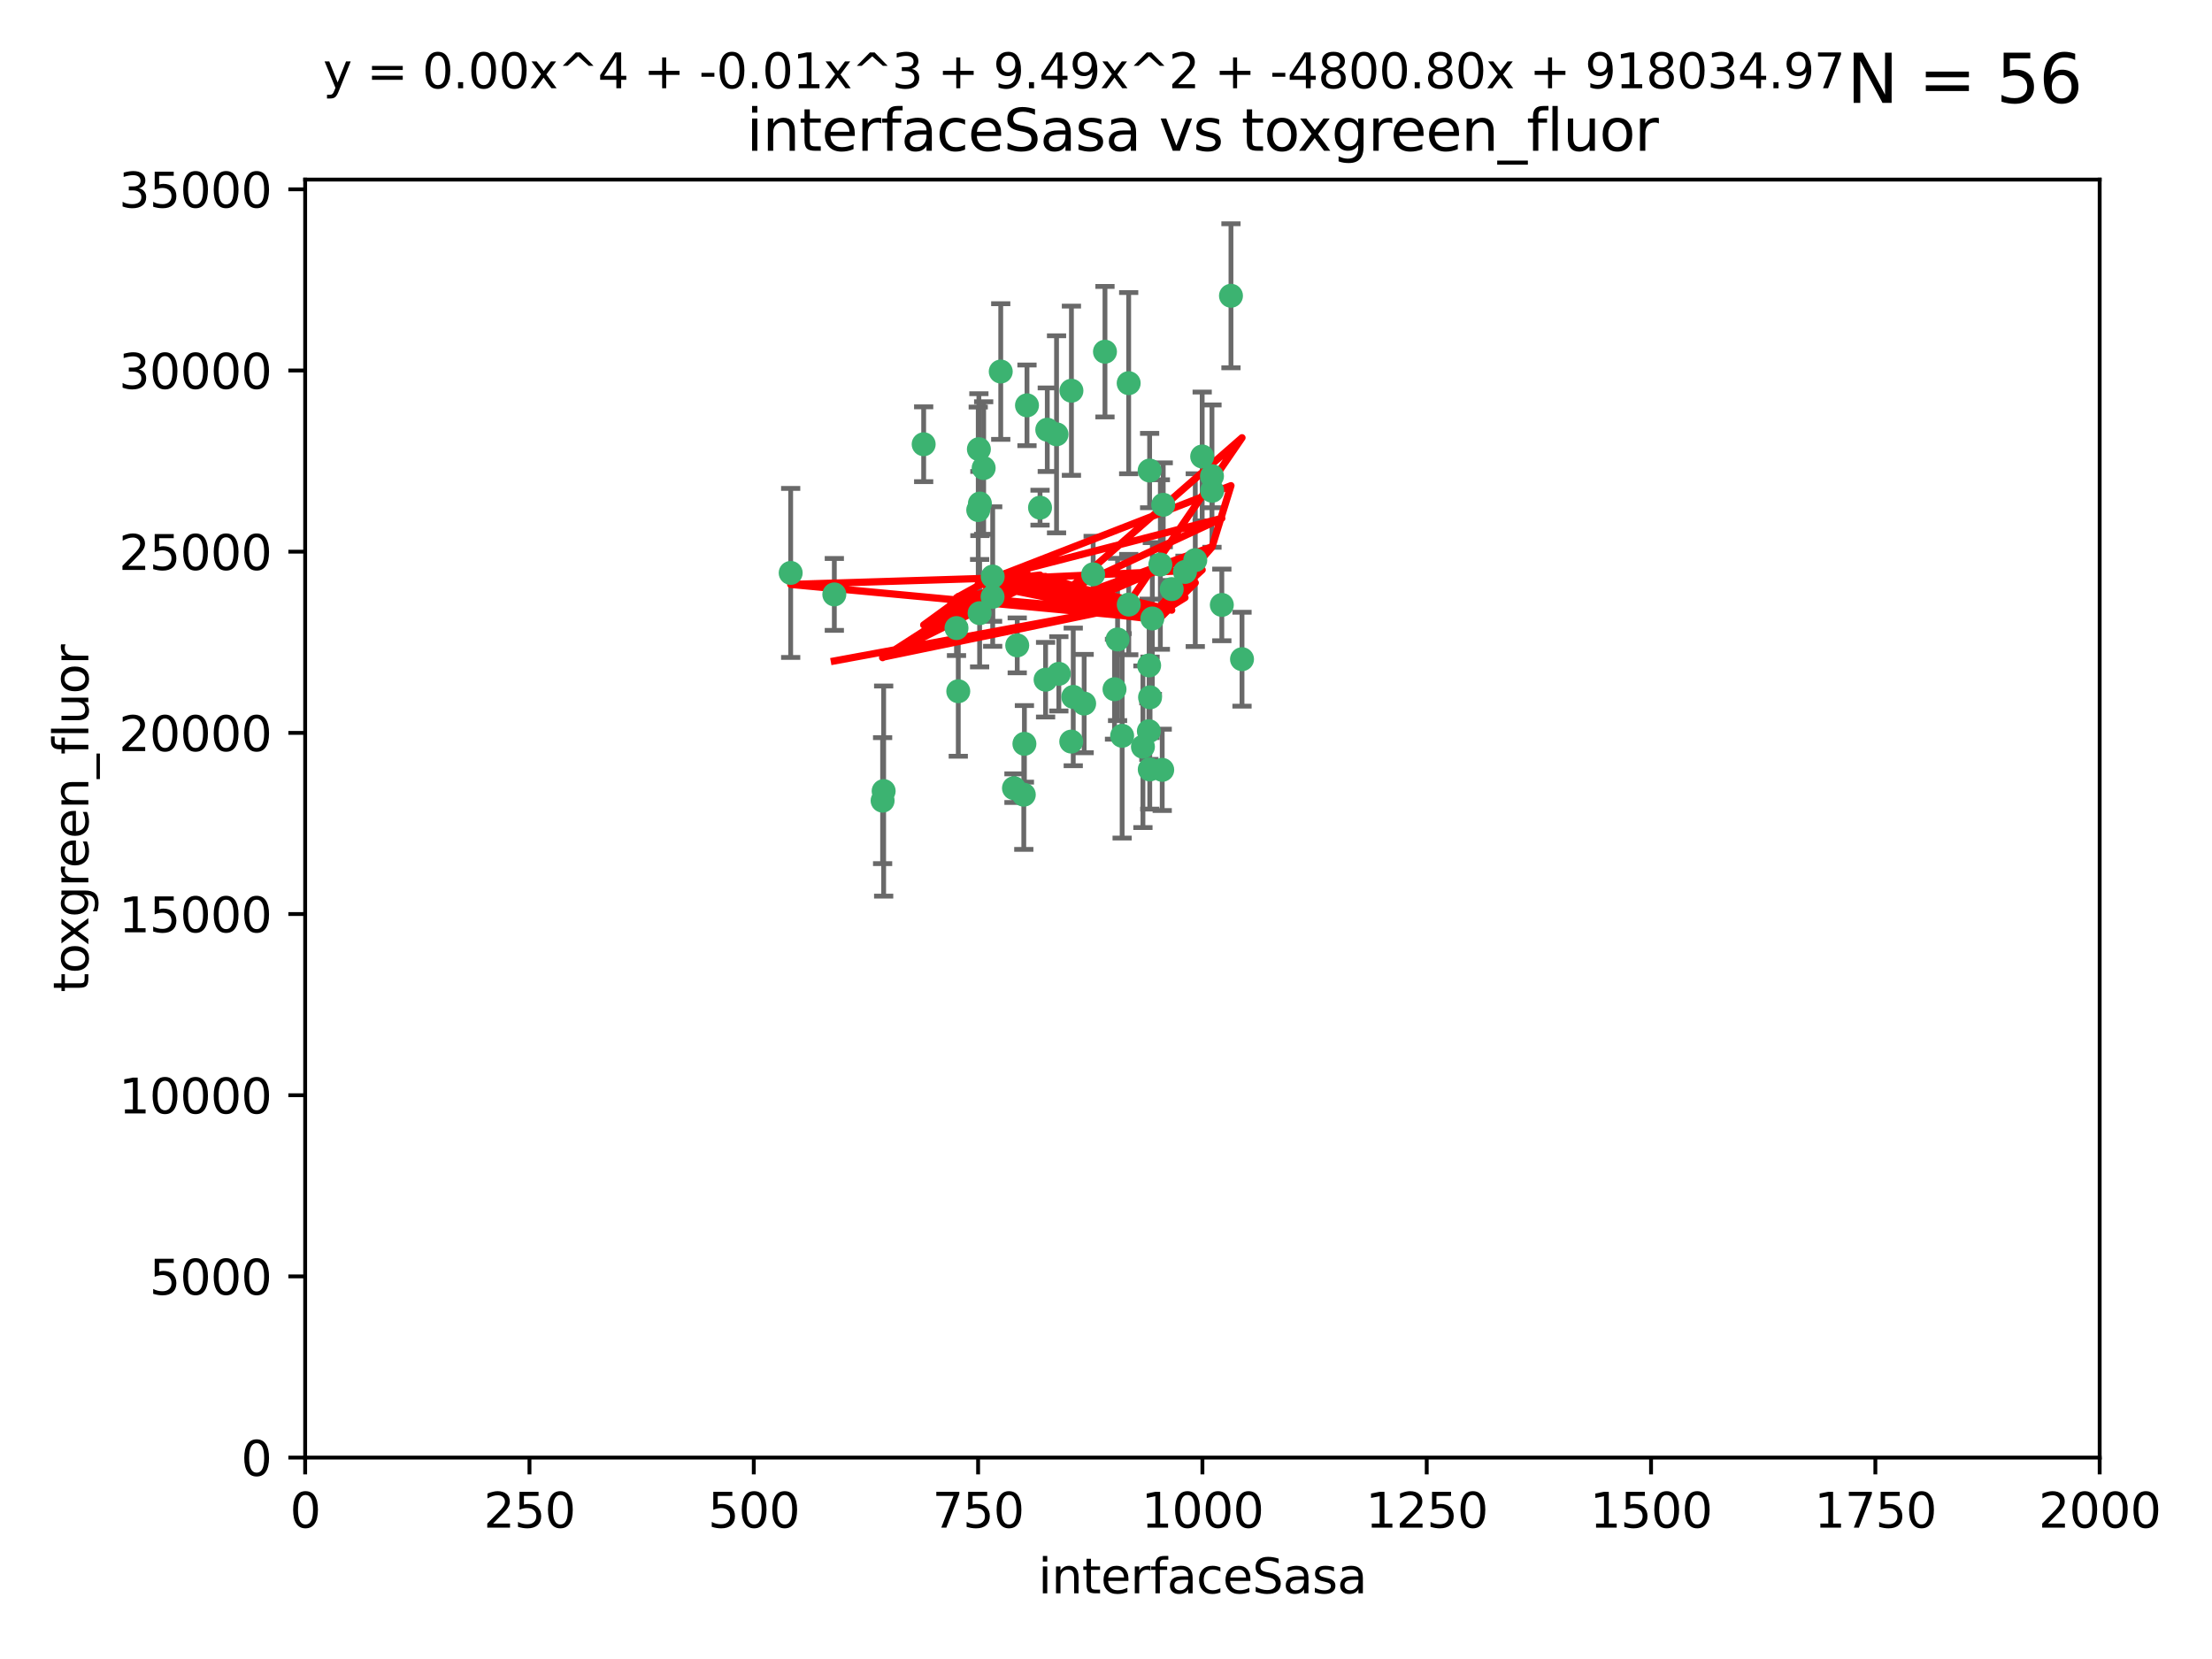 <?xml version="1.0" encoding="utf-8" standalone="no"?>
<!DOCTYPE svg PUBLIC "-//W3C//DTD SVG 1.1//EN"
  "http://www.w3.org/Graphics/SVG/1.1/DTD/svg11.dtd">
<svg xmlns:xlink="http://www.w3.org/1999/xlink" width="460.8pt" height="345.6pt" viewBox="0 0 460.8 345.6" xmlns="http://www.w3.org/2000/svg" version="1.1">
 <defs>
  <style type="text/css">*{stroke-linejoin: round; stroke-linecap: butt}</style>
 </defs>
 <g id="figure_1">
  <g id="patch_1">
   <path d="M 0 345.6 
L 460.8 345.6 
L 460.8 0 
L 0 0 
z
" style="fill: #ffffff"/>
  </g>
  <g id="axes_1">
   <g id="patch_2">
    <path d="M 63.571 303.64 
L 437.4 303.64 
L 437.4 37.411 
L 63.571 37.411 
z
" style="fill: #ffffff"/>
   </g>
   <g id="PathCollection_1">
    <defs>
     <path id="m5952b435db" d="M 0 1.118 
C 0.297 1.118 0.581 1 0.791 0.791 
C 1 0.581 1.118 0.297 1.118 0 
C 1.118 -0.297 1 -0.581 0.791 -0.791 
C 0.581 -1 0.297 -1.118 0 -1.118 
C -0.297 -1.118 -0.581 -1 -0.791 -0.791 
C -1 -0.581 -1.118 -0.297 -1.118 0 
C -1.118 0.297 -1 0.581 -0.791 0.791 
C -0.581 1 -0.297 1.118 0 1.118 
z
" style="stroke: #3cb371"/>
    </defs>
    <g clip-path="url(#p03feae3a37)">
     <use xlink:href="#m5952b435db" x="242.323" y="105.159" style="fill: #3cb371; stroke: #3cb371"/>
     <use xlink:href="#m5952b435db" x="248.998" y="116.686" style="fill: #3cb371; stroke: #3cb371"/>
     <use xlink:href="#m5952b435db" x="239.489" y="98.026" style="fill: #3cb371; stroke: #3cb371"/>
     <use xlink:href="#m5952b435db" x="250.437" y="95.094" style="fill: #3cb371; stroke: #3cb371"/>
     <use xlink:href="#m5952b435db" x="218.168" y="89.516" style="fill: #3cb371; stroke: #3cb371"/>
     <use xlink:href="#m5952b435db" x="230.187" y="73.266" style="fill: #3cb371; stroke: #3cb371"/>
     <use xlink:href="#m5952b435db" x="240.054" y="128.839" style="fill: #3cb371; stroke: #3cb371"/>
     <use xlink:href="#m5952b435db" x="246.854" y="119.146" style="fill: #3cb371; stroke: #3cb371"/>
     <use xlink:href="#m5952b435db" x="239.385" y="138.622" style="fill: #3cb371; stroke: #3cb371"/>
     <use xlink:href="#m5952b435db" x="223.198" y="81.394" style="fill: #3cb371; stroke: #3cb371"/>
     <use xlink:href="#m5952b435db" x="258.734" y="137.321" style="fill: #3cb371; stroke: #3cb371"/>
     <use xlink:href="#m5952b435db" x="233.762" y="153.285" style="fill: #3cb371; stroke: #3cb371"/>
     <use xlink:href="#m5952b435db" x="235.142" y="125.947" style="fill: #3cb371; stroke: #3cb371"/>
     <use xlink:href="#m5952b435db" x="220.097" y="90.475" style="fill: #3cb371; stroke: #3cb371"/>
     <use xlink:href="#m5952b435db" x="223.161" y="154.483" style="fill: #3cb371; stroke: #3cb371"/>
     <use xlink:href="#m5952b435db" x="241.725" y="117.601" style="fill: #3cb371; stroke: #3cb371"/>
     <use xlink:href="#m5952b435db" x="225.848" y="146.564" style="fill: #3cb371; stroke: #3cb371"/>
     <use xlink:href="#m5952b435db" x="252.51" y="102.24" style="fill: #3cb371; stroke: #3cb371"/>
     <use xlink:href="#m5952b435db" x="227.725" y="119.635" style="fill: #3cb371; stroke: #3cb371"/>
     <use xlink:href="#m5952b435db" x="235.125" y="79.819" style="fill: #3cb371; stroke: #3cb371"/>
     <use xlink:href="#m5952b435db" x="206.772" y="124.329" style="fill: #3cb371; stroke: #3cb371"/>
     <use xlink:href="#m5952b435db" x="244.091" y="122.72" style="fill: #3cb371; stroke: #3cb371"/>
     <use xlink:href="#m5952b435db" x="211.908" y="134.443" style="fill: #3cb371; stroke: #3cb371"/>
     <use xlink:href="#m5952b435db" x="213.404" y="154.954" style="fill: #3cb371; stroke: #3cb371"/>
     <use xlink:href="#m5952b435db" x="204.131" y="104.896" style="fill: #3cb371; stroke: #3cb371"/>
     <use xlink:href="#m5952b435db" x="216.658" y="105.756" style="fill: #3cb371; stroke: #3cb371"/>
     <use xlink:href="#m5952b435db" x="204.916" y="97.498" style="fill: #3cb371; stroke: #3cb371"/>
     <use xlink:href="#m5952b435db" x="192.417" y="92.545" style="fill: #3cb371; stroke: #3cb371"/>
     <use xlink:href="#m5952b435db" x="213.275" y="165.548" style="fill: #3cb371; stroke: #3cb371"/>
     <use xlink:href="#m5952b435db" x="206.796" y="120.108" style="fill: #3cb371; stroke: #3cb371"/>
     <use xlink:href="#m5952b435db" x="199.256" y="130.84" style="fill: #3cb371; stroke: #3cb371"/>
     <use xlink:href="#m5952b435db" x="220.577" y="140.37" style="fill: #3cb371; stroke: #3cb371"/>
     <use xlink:href="#m5952b435db" x="242.11" y="160.372" style="fill: #3cb371; stroke: #3cb371"/>
     <use xlink:href="#m5952b435db" x="223.577" y="145.178" style="fill: #3cb371; stroke: #3cb371"/>
     <use xlink:href="#m5952b435db" x="254.529" y="126.015" style="fill: #3cb371; stroke: #3cb371"/>
     <use xlink:href="#m5952b435db" x="208.473" y="77.397" style="fill: #3cb371; stroke: #3cb371"/>
     <use xlink:href="#m5952b435db" x="203.92" y="93.572" style="fill: #3cb371; stroke: #3cb371"/>
     <use xlink:href="#m5952b435db" x="239.332" y="152.32" style="fill: #3cb371; stroke: #3cb371"/>
     <use xlink:href="#m5952b435db" x="204.073" y="127.738" style="fill: #3cb371; stroke: #3cb371"/>
     <use xlink:href="#m5952b435db" x="239.579" y="145.262" style="fill: #3cb371; stroke: #3cb371"/>
     <use xlink:href="#m5952b435db" x="252.476" y="99.184" style="fill: #3cb371; stroke: #3cb371"/>
     <use xlink:href="#m5952b435db" x="256.433" y="61.614" style="fill: #3cb371; stroke: #3cb371"/>
     <use xlink:href="#m5952b435db" x="203.785" y="106.253" style="fill: #3cb371; stroke: #3cb371"/>
     <use xlink:href="#m5952b435db" x="213.94" y="84.44" style="fill: #3cb371; stroke: #3cb371"/>
     <use xlink:href="#m5952b435db" x="183.864" y="166.79" style="fill: #3cb371; stroke: #3cb371"/>
     <use xlink:href="#m5952b435db" x="211.23" y="164.19" style="fill: #3cb371; stroke: #3cb371"/>
     <use xlink:href="#m5952b435db" x="238.093" y="155.561" style="fill: #3cb371; stroke: #3cb371"/>
     <use xlink:href="#m5952b435db" x="199.626" y="143.999" style="fill: #3cb371; stroke: #3cb371"/>
     <use xlink:href="#m5952b435db" x="232.811" y="133.213" style="fill: #3cb371; stroke: #3cb371"/>
     <use xlink:href="#m5952b435db" x="239.516" y="160.289" style="fill: #3cb371; stroke: #3cb371"/>
     <use xlink:href="#m5952b435db" x="164.714" y="119.349" style="fill: #3cb371; stroke: #3cb371"/>
     <use xlink:href="#m5952b435db" x="217.815" y="141.593" style="fill: #3cb371; stroke: #3cb371"/>
     <use xlink:href="#m5952b435db" x="184.082" y="164.794" style="fill: #3cb371; stroke: #3cb371"/>
     <use xlink:href="#m5952b435db" x="232.174" y="143.576" style="fill: #3cb371; stroke: #3cb371"/>
     <use xlink:href="#m5952b435db" x="173.806" y="123.828" style="fill: #3cb371; stroke: #3cb371"/>
    </g>
   </g>
   <g id="matplotlib.axis_1">
    <g id="xtick_1">
     <g id="line2d_1">
      <defs>
       <path id="md2842063c2" d="M 0 0 
L 0 3.5 
" style="stroke: #000000; stroke-width: 0.8"/>
      </defs>
      <g>
       <use xlink:href="#md2842063c2" x="63.571" y="303.64" style="stroke: #000000; stroke-width: 0.8"/>
      </g>
     </g>
     <g id="text_1">
      <!-- 0 -->
      <g transform="translate(60.39 318.238)scale(0.1 -0.1)">
       <defs>
        <path id="DejaVuSans-30" d="M 2034 4250 
Q 1547 4250 1301 3770 
Q 1056 3291 1056 2328 
Q 1056 1369 1301 889 
Q 1547 409 2034 409 
Q 2525 409 2770 889 
Q 3016 1369 3016 2328 
Q 3016 3291 2770 3770 
Q 2525 4250 2034 4250 
z
M 2034 4750 
Q 2819 4750 3233 4129 
Q 3647 3509 3647 2328 
Q 3647 1150 3233 529 
Q 2819 -91 2034 -91 
Q 1250 -91 836 529 
Q 422 1150 422 2328 
Q 422 3509 836 4129 
Q 1250 4750 2034 4750 
z
" transform="scale(0.016)"/>
       </defs>
       <use xlink:href="#DejaVuSans-30"/>
      </g>
     </g>
    </g>
    <g id="xtick_2">
     <g id="line2d_2">
      <g>
       <use xlink:href="#md2842063c2" x="110.3" y="303.64" style="stroke: #000000; stroke-width: 0.8"/>
      </g>
     </g>
     <g id="text_2">
      <!-- 250 -->
      <g transform="translate(100.756 318.238)scale(0.1 -0.1)">
       <defs>
        <path id="DejaVuSans-32" d="M 1228 531 
L 3431 531 
L 3431 0 
L 469 0 
L 469 531 
Q 828 903 1448 1529 
Q 2069 2156 2228 2338 
Q 2531 2678 2651 2914 
Q 2772 3150 2772 3378 
Q 2772 3750 2511 3984 
Q 2250 4219 1831 4219 
Q 1534 4219 1204 4116 
Q 875 4013 500 3803 
L 500 4441 
Q 881 4594 1212 4672 
Q 1544 4750 1819 4750 
Q 2544 4750 2975 4387 
Q 3406 4025 3406 3419 
Q 3406 3131 3298 2873 
Q 3191 2616 2906 2266 
Q 2828 2175 2409 1742 
Q 1991 1309 1228 531 
z
" transform="scale(0.016)"/>
        <path id="DejaVuSans-35" d="M 691 4666 
L 3169 4666 
L 3169 4134 
L 1269 4134 
L 1269 2991 
Q 1406 3038 1543 3061 
Q 1681 3084 1819 3084 
Q 2600 3084 3056 2656 
Q 3513 2228 3513 1497 
Q 3513 744 3044 326 
Q 2575 -91 1722 -91 
Q 1428 -91 1123 -41 
Q 819 9 494 109 
L 494 744 
Q 775 591 1075 516 
Q 1375 441 1709 441 
Q 2250 441 2565 725 
Q 2881 1009 2881 1497 
Q 2881 1984 2565 2268 
Q 2250 2553 1709 2553 
Q 1456 2553 1204 2497 
Q 953 2441 691 2322 
L 691 4666 
z
" transform="scale(0.016)"/>
       </defs>
       <use xlink:href="#DejaVuSans-32"/>
       <use xlink:href="#DejaVuSans-35" x="63.623"/>
       <use xlink:href="#DejaVuSans-30" x="127.246"/>
      </g>
     </g>
    </g>
    <g id="xtick_3">
     <g id="line2d_3">
      <g>
       <use xlink:href="#md2842063c2" x="157.028" y="303.64" style="stroke: #000000; stroke-width: 0.8"/>
      </g>
     </g>
     <g id="text_3">
      <!-- 500 -->
      <g transform="translate(147.485 318.238)scale(0.1 -0.1)">
       <use xlink:href="#DejaVuSans-35"/>
       <use xlink:href="#DejaVuSans-30" x="63.623"/>
       <use xlink:href="#DejaVuSans-30" x="127.246"/>
      </g>
     </g>
    </g>
    <g id="xtick_4">
     <g id="line2d_4">
      <g>
       <use xlink:href="#md2842063c2" x="203.757" y="303.64" style="stroke: #000000; stroke-width: 0.8"/>
      </g>
     </g>
     <g id="text_4">
      <!-- 750 -->
      <g transform="translate(194.213 318.238)scale(0.1 -0.1)">
       <defs>
        <path id="DejaVuSans-37" d="M 525 4666 
L 3525 4666 
L 3525 4397 
L 1831 0 
L 1172 0 
L 2766 4134 
L 525 4134 
L 525 4666 
z
" transform="scale(0.016)"/>
       </defs>
       <use xlink:href="#DejaVuSans-37"/>
       <use xlink:href="#DejaVuSans-35" x="63.623"/>
       <use xlink:href="#DejaVuSans-30" x="127.246"/>
      </g>
     </g>
    </g>
    <g id="xtick_5">
     <g id="line2d_5">
      <g>
       <use xlink:href="#md2842063c2" x="250.486" y="303.64" style="stroke: #000000; stroke-width: 0.8"/>
      </g>
     </g>
     <g id="text_5">
      <!-- 1000 -->
      <g transform="translate(237.761 318.238)scale(0.1 -0.1)">
       <defs>
        <path id="DejaVuSans-31" d="M 794 531 
L 1825 531 
L 1825 4091 
L 703 3866 
L 703 4441 
L 1819 4666 
L 2450 4666 
L 2450 531 
L 3481 531 
L 3481 0 
L 794 0 
L 794 531 
z
" transform="scale(0.016)"/>
       </defs>
       <use xlink:href="#DejaVuSans-31"/>
       <use xlink:href="#DejaVuSans-30" x="63.623"/>
       <use xlink:href="#DejaVuSans-30" x="127.246"/>
       <use xlink:href="#DejaVuSans-30" x="190.869"/>
      </g>
     </g>
    </g>
    <g id="xtick_6">
     <g id="line2d_6">
      <g>
       <use xlink:href="#md2842063c2" x="297.214" y="303.64" style="stroke: #000000; stroke-width: 0.8"/>
      </g>
     </g>
     <g id="text_6">
      <!-- 1250 -->
      <g transform="translate(284.489 318.238)scale(0.1 -0.1)">
       <use xlink:href="#DejaVuSans-31"/>
       <use xlink:href="#DejaVuSans-32" x="63.623"/>
       <use xlink:href="#DejaVuSans-35" x="127.246"/>
       <use xlink:href="#DejaVuSans-30" x="190.869"/>
      </g>
     </g>
    </g>
    <g id="xtick_7">
     <g id="line2d_7">
      <g>
       <use xlink:href="#md2842063c2" x="343.943" y="303.64" style="stroke: #000000; stroke-width: 0.8"/>
      </g>
     </g>
     <g id="text_7">
      <!-- 1500 -->
      <g transform="translate(331.218 318.238)scale(0.1 -0.1)">
       <use xlink:href="#DejaVuSans-31"/>
       <use xlink:href="#DejaVuSans-35" x="63.623"/>
       <use xlink:href="#DejaVuSans-30" x="127.246"/>
       <use xlink:href="#DejaVuSans-30" x="190.869"/>
      </g>
     </g>
    </g>
    <g id="xtick_8">
     <g id="line2d_8">
      <g>
       <use xlink:href="#md2842063c2" x="390.671" y="303.64" style="stroke: #000000; stroke-width: 0.8"/>
      </g>
     </g>
     <g id="text_8">
      <!-- 1750 -->
      <g transform="translate(377.946 318.238)scale(0.1 -0.1)">
       <use xlink:href="#DejaVuSans-31"/>
       <use xlink:href="#DejaVuSans-37" x="63.623"/>
       <use xlink:href="#DejaVuSans-35" x="127.246"/>
       <use xlink:href="#DejaVuSans-30" x="190.869"/>
      </g>
     </g>
    </g>
    <g id="xtick_9">
     <g id="line2d_9">
      <g>
       <use xlink:href="#md2842063c2" x="437.4" y="303.64" style="stroke: #000000; stroke-width: 0.8"/>
      </g>
     </g>
     <g id="text_9">
      <!-- 2000 -->
      <g transform="translate(424.675 318.238)scale(0.1 -0.1)">
       <use xlink:href="#DejaVuSans-32"/>
       <use xlink:href="#DejaVuSans-30" x="63.623"/>
       <use xlink:href="#DejaVuSans-30" x="127.246"/>
       <use xlink:href="#DejaVuSans-30" x="190.869"/>
      </g>
     </g>
    </g>
    <g id="text_10">
     <!-- interfaceSasa -->
     <g transform="translate(216.279 331.917)scale(0.1 -0.1)">
      <defs>
       <path id="DejaVuSans-69" d="M 603 3500 
L 1178 3500 
L 1178 0 
L 603 0 
L 603 3500 
z
M 603 4863 
L 1178 4863 
L 1178 4134 
L 603 4134 
L 603 4863 
z
" transform="scale(0.016)"/>
       <path id="DejaVuSans-6e" d="M 3513 2113 
L 3513 0 
L 2938 0 
L 2938 2094 
Q 2938 2591 2744 2837 
Q 2550 3084 2163 3084 
Q 1697 3084 1428 2787 
Q 1159 2491 1159 1978 
L 1159 0 
L 581 0 
L 581 3500 
L 1159 3500 
L 1159 2956 
Q 1366 3272 1645 3428 
Q 1925 3584 2291 3584 
Q 2894 3584 3203 3211 
Q 3513 2838 3513 2113 
z
" transform="scale(0.016)"/>
       <path id="DejaVuSans-74" d="M 1172 4494 
L 1172 3500 
L 2356 3500 
L 2356 3053 
L 1172 3053 
L 1172 1153 
Q 1172 725 1289 603 
Q 1406 481 1766 481 
L 2356 481 
L 2356 0 
L 1766 0 
Q 1100 0 847 248 
Q 594 497 594 1153 
L 594 3053 
L 172 3053 
L 172 3500 
L 594 3500 
L 594 4494 
L 1172 4494 
z
" transform="scale(0.016)"/>
       <path id="DejaVuSans-65" d="M 3597 1894 
L 3597 1613 
L 953 1613 
Q 991 1019 1311 708 
Q 1631 397 2203 397 
Q 2534 397 2845 478 
Q 3156 559 3463 722 
L 3463 178 
Q 3153 47 2828 -22 
Q 2503 -91 2169 -91 
Q 1331 -91 842 396 
Q 353 884 353 1716 
Q 353 2575 817 3079 
Q 1281 3584 2069 3584 
Q 2775 3584 3186 3129 
Q 3597 2675 3597 1894 
z
M 3022 2063 
Q 3016 2534 2758 2815 
Q 2500 3097 2075 3097 
Q 1594 3097 1305 2825 
Q 1016 2553 972 2059 
L 3022 2063 
z
" transform="scale(0.016)"/>
       <path id="DejaVuSans-72" d="M 2631 2963 
Q 2534 3019 2420 3045 
Q 2306 3072 2169 3072 
Q 1681 3072 1420 2755 
Q 1159 2438 1159 1844 
L 1159 0 
L 581 0 
L 581 3500 
L 1159 3500 
L 1159 2956 
Q 1341 3275 1631 3429 
Q 1922 3584 2338 3584 
Q 2397 3584 2469 3576 
Q 2541 3569 2628 3553 
L 2631 2963 
z
" transform="scale(0.016)"/>
       <path id="DejaVuSans-66" d="M 2375 4863 
L 2375 4384 
L 1825 4384 
Q 1516 4384 1395 4259 
Q 1275 4134 1275 3809 
L 1275 3500 
L 2222 3500 
L 2222 3053 
L 1275 3053 
L 1275 0 
L 697 0 
L 697 3053 
L 147 3053 
L 147 3500 
L 697 3500 
L 697 3744 
Q 697 4328 969 4595 
Q 1241 4863 1831 4863 
L 2375 4863 
z
" transform="scale(0.016)"/>
       <path id="DejaVuSans-61" d="M 2194 1759 
Q 1497 1759 1228 1600 
Q 959 1441 959 1056 
Q 959 750 1161 570 
Q 1363 391 1709 391 
Q 2188 391 2477 730 
Q 2766 1069 2766 1631 
L 2766 1759 
L 2194 1759 
z
M 3341 1997 
L 3341 0 
L 2766 0 
L 2766 531 
Q 2569 213 2275 61 
Q 1981 -91 1556 -91 
Q 1019 -91 701 211 
Q 384 513 384 1019 
Q 384 1609 779 1909 
Q 1175 2209 1959 2209 
L 2766 2209 
L 2766 2266 
Q 2766 2663 2505 2880 
Q 2244 3097 1772 3097 
Q 1472 3097 1187 3025 
Q 903 2953 641 2809 
L 641 3341 
Q 956 3463 1253 3523 
Q 1550 3584 1831 3584 
Q 2591 3584 2966 3190 
Q 3341 2797 3341 1997 
z
" transform="scale(0.016)"/>
       <path id="DejaVuSans-63" d="M 3122 3366 
L 3122 2828 
Q 2878 2963 2633 3030 
Q 2388 3097 2138 3097 
Q 1578 3097 1268 2742 
Q 959 2388 959 1747 
Q 959 1106 1268 751 
Q 1578 397 2138 397 
Q 2388 397 2633 464 
Q 2878 531 3122 666 
L 3122 134 
Q 2881 22 2623 -34 
Q 2366 -91 2075 -91 
Q 1284 -91 818 406 
Q 353 903 353 1747 
Q 353 2603 823 3093 
Q 1294 3584 2113 3584 
Q 2378 3584 2631 3529 
Q 2884 3475 3122 3366 
z
" transform="scale(0.016)"/>
       <path id="DejaVuSans-53" d="M 3425 4513 
L 3425 3897 
Q 3066 4069 2747 4153 
Q 2428 4238 2131 4238 
Q 1616 4238 1336 4038 
Q 1056 3838 1056 3469 
Q 1056 3159 1242 3001 
Q 1428 2844 1947 2747 
L 2328 2669 
Q 3034 2534 3370 2195 
Q 3706 1856 3706 1288 
Q 3706 609 3251 259 
Q 2797 -91 1919 -91 
Q 1588 -91 1214 -16 
Q 841 59 441 206 
L 441 856 
Q 825 641 1194 531 
Q 1563 422 1919 422 
Q 2459 422 2753 634 
Q 3047 847 3047 1241 
Q 3047 1584 2836 1778 
Q 2625 1972 2144 2069 
L 1759 2144 
Q 1053 2284 737 2584 
Q 422 2884 422 3419 
Q 422 4038 858 4394 
Q 1294 4750 2059 4750 
Q 2388 4750 2728 4690 
Q 3069 4631 3425 4513 
z
" transform="scale(0.016)"/>
       <path id="DejaVuSans-73" d="M 2834 3397 
L 2834 2853 
Q 2591 2978 2328 3040 
Q 2066 3103 1784 3103 
Q 1356 3103 1142 2972 
Q 928 2841 928 2578 
Q 928 2378 1081 2264 
Q 1234 2150 1697 2047 
L 1894 2003 
Q 2506 1872 2764 1633 
Q 3022 1394 3022 966 
Q 3022 478 2636 193 
Q 2250 -91 1575 -91 
Q 1294 -91 989 -36 
Q 684 19 347 128 
L 347 722 
Q 666 556 975 473 
Q 1284 391 1588 391 
Q 1994 391 2212 530 
Q 2431 669 2431 922 
Q 2431 1156 2273 1281 
Q 2116 1406 1581 1522 
L 1381 1569 
Q 847 1681 609 1914 
Q 372 2147 372 2553 
Q 372 3047 722 3315 
Q 1072 3584 1716 3584 
Q 2034 3584 2315 3537 
Q 2597 3491 2834 3397 
z
" transform="scale(0.016)"/>
      </defs>
      <use xlink:href="#DejaVuSans-69"/>
      <use xlink:href="#DejaVuSans-6e" x="27.783"/>
      <use xlink:href="#DejaVuSans-74" x="91.162"/>
      <use xlink:href="#DejaVuSans-65" x="130.371"/>
      <use xlink:href="#DejaVuSans-72" x="191.895"/>
      <use xlink:href="#DejaVuSans-66" x="233.008"/>
      <use xlink:href="#DejaVuSans-61" x="268.213"/>
      <use xlink:href="#DejaVuSans-63" x="329.492"/>
      <use xlink:href="#DejaVuSans-65" x="384.473"/>
      <use xlink:href="#DejaVuSans-53" x="445.996"/>
      <use xlink:href="#DejaVuSans-61" x="509.473"/>
      <use xlink:href="#DejaVuSans-73" x="570.752"/>
      <use xlink:href="#DejaVuSans-61" x="622.852"/>
     </g>
    </g>
   </g>
   <g id="matplotlib.axis_2">
    <g id="ytick_1">
     <g id="line2d_10">
      <defs>
       <path id="m8f5c47a87d" d="M 0 0 
L -3.5 0 
" style="stroke: #000000; stroke-width: 0.8"/>
      </defs>
      <g>
       <use xlink:href="#m8f5c47a87d" x="63.571" y="303.64" style="stroke: #000000; stroke-width: 0.8"/>
      </g>
     </g>
     <g id="text_11">
      <!-- 0 -->
      <g transform="translate(50.209 307.439)scale(0.1 -0.1)">
       <use xlink:href="#DejaVuSans-30"/>
      </g>
     </g>
    </g>
    <g id="ytick_2">
     <g id="line2d_11">
      <g>
       <use xlink:href="#m8f5c47a87d" x="63.571" y="265.897" style="stroke: #000000; stroke-width: 0.8"/>
      </g>
     </g>
     <g id="text_12">
      <!-- 5000 -->
      <g transform="translate(31.121 269.696)scale(0.1 -0.1)">
       <use xlink:href="#DejaVuSans-35"/>
       <use xlink:href="#DejaVuSans-30" x="63.623"/>
       <use xlink:href="#DejaVuSans-30" x="127.246"/>
       <use xlink:href="#DejaVuSans-30" x="190.869"/>
      </g>
     </g>
    </g>
    <g id="ytick_3">
     <g id="line2d_12">
      <g>
       <use xlink:href="#m8f5c47a87d" x="63.571" y="228.154" style="stroke: #000000; stroke-width: 0.8"/>
      </g>
     </g>
     <g id="text_13">
      <!-- 10000 -->
      <g transform="translate(24.759 231.953)scale(0.1 -0.1)">
       <use xlink:href="#DejaVuSans-31"/>
       <use xlink:href="#DejaVuSans-30" x="63.623"/>
       <use xlink:href="#DejaVuSans-30" x="127.246"/>
       <use xlink:href="#DejaVuSans-30" x="190.869"/>
       <use xlink:href="#DejaVuSans-30" x="254.492"/>
      </g>
     </g>
    </g>
    <g id="ytick_4">
     <g id="line2d_13">
      <g>
       <use xlink:href="#m8f5c47a87d" x="63.571" y="190.411" style="stroke: #000000; stroke-width: 0.8"/>
      </g>
     </g>
     <g id="text_14">
      <!-- 15000 -->
      <g transform="translate(24.759 194.21)scale(0.1 -0.1)">
       <use xlink:href="#DejaVuSans-31"/>
       <use xlink:href="#DejaVuSans-35" x="63.623"/>
       <use xlink:href="#DejaVuSans-30" x="127.246"/>
       <use xlink:href="#DejaVuSans-30" x="190.869"/>
       <use xlink:href="#DejaVuSans-30" x="254.492"/>
      </g>
     </g>
    </g>
    <g id="ytick_5">
     <g id="line2d_14">
      <g>
       <use xlink:href="#m8f5c47a87d" x="63.571" y="152.668" style="stroke: #000000; stroke-width: 0.8"/>
      </g>
     </g>
     <g id="text_15">
      <!-- 20000 -->
      <g transform="translate(24.759 156.467)scale(0.1 -0.1)">
       <use xlink:href="#DejaVuSans-32"/>
       <use xlink:href="#DejaVuSans-30" x="63.623"/>
       <use xlink:href="#DejaVuSans-30" x="127.246"/>
       <use xlink:href="#DejaVuSans-30" x="190.869"/>
       <use xlink:href="#DejaVuSans-30" x="254.492"/>
      </g>
     </g>
    </g>
    <g id="ytick_6">
     <g id="line2d_15">
      <g>
       <use xlink:href="#m8f5c47a87d" x="63.571" y="114.925" style="stroke: #000000; stroke-width: 0.8"/>
      </g>
     </g>
     <g id="text_16">
      <!-- 25000 -->
      <g transform="translate(24.759 118.724)scale(0.1 -0.1)">
       <use xlink:href="#DejaVuSans-32"/>
       <use xlink:href="#DejaVuSans-35" x="63.623"/>
       <use xlink:href="#DejaVuSans-30" x="127.246"/>
       <use xlink:href="#DejaVuSans-30" x="190.869"/>
       <use xlink:href="#DejaVuSans-30" x="254.492"/>
      </g>
     </g>
    </g>
    <g id="ytick_7">
     <g id="line2d_16">
      <g>
       <use xlink:href="#m8f5c47a87d" x="63.571" y="77.181" style="stroke: #000000; stroke-width: 0.8"/>
      </g>
     </g>
     <g id="text_17">
      <!-- 30000 -->
      <g transform="translate(24.759 80.981)scale(0.1 -0.1)">
       <defs>
        <path id="DejaVuSans-33" d="M 2597 2516 
Q 3050 2419 3304 2112 
Q 3559 1806 3559 1356 
Q 3559 666 3084 287 
Q 2609 -91 1734 -91 
Q 1441 -91 1130 -33 
Q 819 25 488 141 
L 488 750 
Q 750 597 1062 519 
Q 1375 441 1716 441 
Q 2309 441 2620 675 
Q 2931 909 2931 1356 
Q 2931 1769 2642 2001 
Q 2353 2234 1838 2234 
L 1294 2234 
L 1294 2753 
L 1863 2753 
Q 2328 2753 2575 2939 
Q 2822 3125 2822 3475 
Q 2822 3834 2567 4026 
Q 2313 4219 1838 4219 
Q 1578 4219 1281 4162 
Q 984 4106 628 3988 
L 628 4550 
Q 988 4650 1302 4700 
Q 1616 4750 1894 4750 
Q 2613 4750 3031 4423 
Q 3450 4097 3450 3541 
Q 3450 3153 3228 2886 
Q 3006 2619 2597 2516 
z
" transform="scale(0.016)"/>
       </defs>
       <use xlink:href="#DejaVuSans-33"/>
       <use xlink:href="#DejaVuSans-30" x="63.623"/>
       <use xlink:href="#DejaVuSans-30" x="127.246"/>
       <use xlink:href="#DejaVuSans-30" x="190.869"/>
       <use xlink:href="#DejaVuSans-30" x="254.492"/>
      </g>
     </g>
    </g>
    <g id="ytick_8">
     <g id="line2d_17">
      <g>
       <use xlink:href="#m8f5c47a87d" x="63.571" y="39.438" style="stroke: #000000; stroke-width: 0.8"/>
      </g>
     </g>
     <g id="text_18">
      <!-- 35000 -->
      <g transform="translate(24.759 43.238)scale(0.1 -0.1)">
       <use xlink:href="#DejaVuSans-33"/>
       <use xlink:href="#DejaVuSans-35" x="63.623"/>
       <use xlink:href="#DejaVuSans-30" x="127.246"/>
       <use xlink:href="#DejaVuSans-30" x="190.869"/>
       <use xlink:href="#DejaVuSans-30" x="254.492"/>
      </g>
     </g>
    </g>
    <g id="text_19">
     <!-- toxgreen_fluor -->
     <g transform="translate(18.401 206.72)rotate(-90)scale(0.1 -0.1)">
      <defs>
       <path id="DejaVuSans-6f" d="M 1959 3097 
Q 1497 3097 1228 2736 
Q 959 2375 959 1747 
Q 959 1119 1226 758 
Q 1494 397 1959 397 
Q 2419 397 2687 759 
Q 2956 1122 2956 1747 
Q 2956 2369 2687 2733 
Q 2419 3097 1959 3097 
z
M 1959 3584 
Q 2709 3584 3137 3096 
Q 3566 2609 3566 1747 
Q 3566 888 3137 398 
Q 2709 -91 1959 -91 
Q 1206 -91 779 398 
Q 353 888 353 1747 
Q 353 2609 779 3096 
Q 1206 3584 1959 3584 
z
" transform="scale(0.016)"/>
       <path id="DejaVuSans-78" d="M 3513 3500 
L 2247 1797 
L 3578 0 
L 2900 0 
L 1881 1375 
L 863 0 
L 184 0 
L 1544 1831 
L 300 3500 
L 978 3500 
L 1906 2253 
L 2834 3500 
L 3513 3500 
z
" transform="scale(0.016)"/>
       <path id="DejaVuSans-67" d="M 2906 1791 
Q 2906 2416 2648 2759 
Q 2391 3103 1925 3103 
Q 1463 3103 1205 2759 
Q 947 2416 947 1791 
Q 947 1169 1205 825 
Q 1463 481 1925 481 
Q 2391 481 2648 825 
Q 2906 1169 2906 1791 
z
M 3481 434 
Q 3481 -459 3084 -895 
Q 2688 -1331 1869 -1331 
Q 1566 -1331 1297 -1286 
Q 1028 -1241 775 -1147 
L 775 -588 
Q 1028 -725 1275 -790 
Q 1522 -856 1778 -856 
Q 2344 -856 2625 -561 
Q 2906 -266 2906 331 
L 2906 616 
Q 2728 306 2450 153 
Q 2172 0 1784 0 
Q 1141 0 747 490 
Q 353 981 353 1791 
Q 353 2603 747 3093 
Q 1141 3584 1784 3584 
Q 2172 3584 2450 3431 
Q 2728 3278 2906 2969 
L 2906 3500 
L 3481 3500 
L 3481 434 
z
" transform="scale(0.016)"/>
       <path id="DejaVuSans-5f" d="M 3263 -1063 
L 3263 -1509 
L -63 -1509 
L -63 -1063 
L 3263 -1063 
z
" transform="scale(0.016)"/>
       <path id="DejaVuSans-6c" d="M 603 4863 
L 1178 4863 
L 1178 0 
L 603 0 
L 603 4863 
z
" transform="scale(0.016)"/>
       <path id="DejaVuSans-75" d="M 544 1381 
L 544 3500 
L 1119 3500 
L 1119 1403 
Q 1119 906 1312 657 
Q 1506 409 1894 409 
Q 2359 409 2629 706 
Q 2900 1003 2900 1516 
L 2900 3500 
L 3475 3500 
L 3475 0 
L 2900 0 
L 2900 538 
Q 2691 219 2414 64 
Q 2138 -91 1772 -91 
Q 1169 -91 856 284 
Q 544 659 544 1381 
z
M 1991 3584 
L 1991 3584 
z
" transform="scale(0.016)"/>
      </defs>
      <use xlink:href="#DejaVuSans-74"/>
      <use xlink:href="#DejaVuSans-6f" x="39.209"/>
      <use xlink:href="#DejaVuSans-78" x="97.266"/>
      <use xlink:href="#DejaVuSans-67" x="156.445"/>
      <use xlink:href="#DejaVuSans-72" x="219.922"/>
      <use xlink:href="#DejaVuSans-65" x="258.785"/>
      <use xlink:href="#DejaVuSans-65" x="320.309"/>
      <use xlink:href="#DejaVuSans-6e" x="381.832"/>
      <use xlink:href="#DejaVuSans-5f" x="445.211"/>
      <use xlink:href="#DejaVuSans-66" x="495.211"/>
      <use xlink:href="#DejaVuSans-6c" x="530.416"/>
      <use xlink:href="#DejaVuSans-75" x="558.199"/>
      <use xlink:href="#DejaVuSans-6f" x="621.578"/>
      <use xlink:href="#DejaVuSans-72" x="682.76"/>
     </g>
    </g>
   </g>
   <g id="LineCollection_1">
    <path d="M 242.323 113.901 
L 242.323 96.418 
" clip-path="url(#p03feae3a37)" style="fill: none; stroke: #696969"/>
    <path d="M 248.998 134.682 
L 248.998 98.689 
" clip-path="url(#p03feae3a37)" style="fill: none; stroke: #696969"/>
    <path d="M 239.489 105.772 
L 239.489 90.281 
" clip-path="url(#p03feae3a37)" style="fill: none; stroke: #696969"/>
    <path d="M 250.437 108.514 
L 250.437 81.675 
" clip-path="url(#p03feae3a37)" style="fill: none; stroke: #696969"/>
    <path d="M 218.168 98.217 
L 218.168 80.815 
" clip-path="url(#p03feae3a37)" style="fill: none; stroke: #696969"/>
    <path d="M 230.187 86.861 
L 230.187 59.671 
" clip-path="url(#p03feae3a37)" style="fill: none; stroke: #696969"/>
    <path d="M 240.054 144.637 
L 240.054 113.041 
" clip-path="url(#p03feae3a37)" style="fill: none; stroke: #696969"/>
    <path d="M 246.854 122.449 
L 246.854 115.842 
" clip-path="url(#p03feae3a37)" style="fill: none; stroke: #696969"/>
    <path d="M 239.385 152.437 
L 239.385 124.806 
" clip-path="url(#p03feae3a37)" style="fill: none; stroke: #696969"/>
    <path d="M 223.198 99.017 
L 223.198 63.771 
" clip-path="url(#p03feae3a37)" style="fill: none; stroke: #696969"/>
    <path d="M 258.734 147.102 
L 258.734 127.541 
" clip-path="url(#p03feae3a37)" style="fill: none; stroke: #696969"/>
    <path d="M 233.762 174.582 
L 233.762 131.988 
" clip-path="url(#p03feae3a37)" style="fill: none; stroke: #696969"/>
    <path d="M 235.142 136.397 
L 235.142 115.497 
" clip-path="url(#p03feae3a37)" style="fill: none; stroke: #696969"/>
    <path d="M 220.097 111.003 
L 220.097 69.947 
" clip-path="url(#p03feae3a37)" style="fill: none; stroke: #696969"/>
    <path d="M 223.161 155.048 
L 223.161 153.918 
" clip-path="url(#p03feae3a37)" style="fill: none; stroke: #696969"/>
    <path d="M 241.725 135.26 
L 241.725 99.941 
" clip-path="url(#p03feae3a37)" style="fill: none; stroke: #696969"/>
    <path d="M 225.848 156.807 
L 225.848 136.321 
" clip-path="url(#p03feae3a37)" style="fill: none; stroke: #696969"/>
    <path d="M 252.51 105.772 
L 252.51 98.709 
" clip-path="url(#p03feae3a37)" style="fill: none; stroke: #696969"/>
    <path d="M 227.725 127.554 
L 227.725 111.717 
" clip-path="url(#p03feae3a37)" style="fill: none; stroke: #696969"/>
    <path d="M 235.125 98.693 
L 235.125 60.945 
" clip-path="url(#p03feae3a37)" style="fill: none; stroke: #696969"/>
    <path d="M 206.772 129.426 
L 206.772 119.231 
" clip-path="url(#p03feae3a37)" style="fill: none; stroke: #696969"/>
    <path d="M 244.091 124.514 
L 244.091 120.926 
" clip-path="url(#p03feae3a37)" style="fill: none; stroke: #696969"/>
    <path d="M 211.908 140.163 
L 211.908 128.724 
" clip-path="url(#p03feae3a37)" style="fill: none; stroke: #696969"/>
    <path d="M 213.404 162.929 
L 213.404 146.979 
" clip-path="url(#p03feae3a37)" style="fill: none; stroke: #696969"/>
    <path d="M 204.131 111.578 
L 204.131 98.214 
" clip-path="url(#p03feae3a37)" style="fill: none; stroke: #696969"/>
    <path d="M 216.658 109.392 
L 216.658 102.12 
" clip-path="url(#p03feae3a37)" style="fill: none; stroke: #696969"/>
    <path d="M 204.916 111.302 
L 204.916 83.693 
" clip-path="url(#p03feae3a37)" style="fill: none; stroke: #696969"/>
    <path d="M 192.417 100.341 
L 192.417 84.749 
" clip-path="url(#p03feae3a37)" style="fill: none; stroke: #696969"/>
    <path d="M 213.275 176.939 
L 213.275 154.157 
" clip-path="url(#p03feae3a37)" style="fill: none; stroke: #696969"/>
    <path d="M 206.796 134.641 
L 206.796 105.576 
" clip-path="url(#p03feae3a37)" style="fill: none; stroke: #696969"/>
    <path d="M 199.256 136.561 
L 199.256 125.12 
" clip-path="url(#p03feae3a37)" style="fill: none; stroke: #696969"/>
    <path d="M 220.577 148.106 
L 220.577 132.634 
" clip-path="url(#p03feae3a37)" style="fill: none; stroke: #696969"/>
    <path d="M 242.11 168.839 
L 242.11 151.905 
" clip-path="url(#p03feae3a37)" style="fill: none; stroke: #696969"/>
    <path d="M 223.577 159.513 
L 223.577 130.843 
" clip-path="url(#p03feae3a37)" style="fill: none; stroke: #696969"/>
    <path d="M 254.529 133.474 
L 254.529 118.555 
" clip-path="url(#p03feae3a37)" style="fill: none; stroke: #696969"/>
    <path d="M 208.473 91.524 
L 208.473 63.27 
" clip-path="url(#p03feae3a37)" style="fill: none; stroke: #696969"/>
    <path d="M 203.92 105.129 
L 203.92 82.016 
" clip-path="url(#p03feae3a37)" style="fill: none; stroke: #696969"/>
    <path d="M 239.332 158.197 
L 239.332 146.442 
" clip-path="url(#p03feae3a37)" style="fill: none; stroke: #696969"/>
    <path d="M 204.073 138.926 
L 204.073 116.549 
" clip-path="url(#p03feae3a37)" style="fill: none; stroke: #696969"/>
    <path d="M 239.579 153.647 
L 239.579 136.877 
" clip-path="url(#p03feae3a37)" style="fill: none; stroke: #696969"/>
    <path d="M 252.476 114.01 
L 252.476 84.357 
" clip-path="url(#p03feae3a37)" style="fill: none; stroke: #696969"/>
    <path d="M 256.433 76.614 
L 256.433 46.614 
" clip-path="url(#p03feae3a37)" style="fill: none; stroke: #696969"/>
    <path d="M 203.785 127.715 
L 203.785 84.791 
" clip-path="url(#p03feae3a37)" style="fill: none; stroke: #696969"/>
    <path d="M 213.94 92.843 
L 213.94 76.037 
" clip-path="url(#p03feae3a37)" style="fill: none; stroke: #696969"/>
    <path d="M 183.864 179.908 
L 183.864 153.671 
" clip-path="url(#p03feae3a37)" style="fill: none; stroke: #696969"/>
    <path d="M 211.23 167.175 
L 211.23 161.206 
" clip-path="url(#p03feae3a37)" style="fill: none; stroke: #696969"/>
    <path d="M 238.093 172.398 
L 238.093 138.724 
" clip-path="url(#p03feae3a37)" style="fill: none; stroke: #696969"/>
    <path d="M 199.626 157.537 
L 199.626 130.461 
" clip-path="url(#p03feae3a37)" style="fill: none; stroke: #696969"/>
    <path d="M 232.811 150.11 
L 232.811 116.316 
" clip-path="url(#p03feae3a37)" style="fill: none; stroke: #696969"/>
    <path d="M 239.516 168.551 
L 239.516 152.026 
" clip-path="url(#p03feae3a37)" style="fill: none; stroke: #696969"/>
    <path d="M 164.714 136.952 
L 164.714 101.746 
" clip-path="url(#p03feae3a37)" style="fill: none; stroke: #696969"/>
    <path d="M 217.815 149.363 
L 217.815 133.823 
" clip-path="url(#p03feae3a37)" style="fill: none; stroke: #696969"/>
    <path d="M 184.082 186.68 
L 184.082 142.908 
" clip-path="url(#p03feae3a37)" style="fill: none; stroke: #696969"/>
    <path d="M 232.174 153.98 
L 232.174 133.171 
" clip-path="url(#p03feae3a37)" style="fill: none; stroke: #696969"/>
    <path d="M 173.806 131.314 
L 173.806 116.343 
" clip-path="url(#p03feae3a37)" style="fill: none; stroke: #696969"/>
   </g>
   <g id="line2d_18">
    <defs>
     <path id="mf41136eb49" d="M 2 0 
L -2 -0 
" style="stroke: #696969"/>
    </defs>
    <g clip-path="url(#p03feae3a37)">
     <use xlink:href="#mf41136eb49" x="242.323" y="113.901" style="fill: #696969; stroke: #696969"/>
     <use xlink:href="#mf41136eb49" x="248.998" y="134.682" style="fill: #696969; stroke: #696969"/>
     <use xlink:href="#mf41136eb49" x="239.489" y="105.772" style="fill: #696969; stroke: #696969"/>
     <use xlink:href="#mf41136eb49" x="250.437" y="108.514" style="fill: #696969; stroke: #696969"/>
     <use xlink:href="#mf41136eb49" x="218.168" y="98.217" style="fill: #696969; stroke: #696969"/>
     <use xlink:href="#mf41136eb49" x="230.187" y="86.861" style="fill: #696969; stroke: #696969"/>
     <use xlink:href="#mf41136eb49" x="240.054" y="144.637" style="fill: #696969; stroke: #696969"/>
     <use xlink:href="#mf41136eb49" x="246.854" y="122.449" style="fill: #696969; stroke: #696969"/>
     <use xlink:href="#mf41136eb49" x="239.385" y="152.437" style="fill: #696969; stroke: #696969"/>
     <use xlink:href="#mf41136eb49" x="223.198" y="99.017" style="fill: #696969; stroke: #696969"/>
     <use xlink:href="#mf41136eb49" x="258.734" y="147.102" style="fill: #696969; stroke: #696969"/>
     <use xlink:href="#mf41136eb49" x="233.762" y="174.582" style="fill: #696969; stroke: #696969"/>
     <use xlink:href="#mf41136eb49" x="235.142" y="136.397" style="fill: #696969; stroke: #696969"/>
     <use xlink:href="#mf41136eb49" x="220.097" y="111.003" style="fill: #696969; stroke: #696969"/>
     <use xlink:href="#mf41136eb49" x="223.161" y="155.048" style="fill: #696969; stroke: #696969"/>
     <use xlink:href="#mf41136eb49" x="241.725" y="135.26" style="fill: #696969; stroke: #696969"/>
     <use xlink:href="#mf41136eb49" x="225.848" y="156.807" style="fill: #696969; stroke: #696969"/>
     <use xlink:href="#mf41136eb49" x="252.51" y="105.772" style="fill: #696969; stroke: #696969"/>
     <use xlink:href="#mf41136eb49" x="227.725" y="127.554" style="fill: #696969; stroke: #696969"/>
     <use xlink:href="#mf41136eb49" x="235.125" y="98.693" style="fill: #696969; stroke: #696969"/>
     <use xlink:href="#mf41136eb49" x="206.772" y="129.426" style="fill: #696969; stroke: #696969"/>
     <use xlink:href="#mf41136eb49" x="244.091" y="124.514" style="fill: #696969; stroke: #696969"/>
     <use xlink:href="#mf41136eb49" x="211.908" y="140.163" style="fill: #696969; stroke: #696969"/>
     <use xlink:href="#mf41136eb49" x="213.404" y="162.929" style="fill: #696969; stroke: #696969"/>
     <use xlink:href="#mf41136eb49" x="204.131" y="111.578" style="fill: #696969; stroke: #696969"/>
     <use xlink:href="#mf41136eb49" x="216.658" y="109.392" style="fill: #696969; stroke: #696969"/>
     <use xlink:href="#mf41136eb49" x="204.916" y="111.302" style="fill: #696969; stroke: #696969"/>
     <use xlink:href="#mf41136eb49" x="192.417" y="100.341" style="fill: #696969; stroke: #696969"/>
     <use xlink:href="#mf41136eb49" x="213.275" y="176.939" style="fill: #696969; stroke: #696969"/>
     <use xlink:href="#mf41136eb49" x="206.796" y="134.641" style="fill: #696969; stroke: #696969"/>
     <use xlink:href="#mf41136eb49" x="199.256" y="136.561" style="fill: #696969; stroke: #696969"/>
     <use xlink:href="#mf41136eb49" x="220.577" y="148.106" style="fill: #696969; stroke: #696969"/>
     <use xlink:href="#mf41136eb49" x="242.11" y="168.839" style="fill: #696969; stroke: #696969"/>
     <use xlink:href="#mf41136eb49" x="223.577" y="159.513" style="fill: #696969; stroke: #696969"/>
     <use xlink:href="#mf41136eb49" x="254.529" y="133.474" style="fill: #696969; stroke: #696969"/>
     <use xlink:href="#mf41136eb49" x="208.473" y="91.524" style="fill: #696969; stroke: #696969"/>
     <use xlink:href="#mf41136eb49" x="203.92" y="105.129" style="fill: #696969; stroke: #696969"/>
     <use xlink:href="#mf41136eb49" x="239.332" y="158.197" style="fill: #696969; stroke: #696969"/>
     <use xlink:href="#mf41136eb49" x="204.073" y="138.926" style="fill: #696969; stroke: #696969"/>
     <use xlink:href="#mf41136eb49" x="239.579" y="153.647" style="fill: #696969; stroke: #696969"/>
     <use xlink:href="#mf41136eb49" x="252.476" y="114.01" style="fill: #696969; stroke: #696969"/>
     <use xlink:href="#mf41136eb49" x="256.433" y="76.614" style="fill: #696969; stroke: #696969"/>
     <use xlink:href="#mf41136eb49" x="203.785" y="127.715" style="fill: #696969; stroke: #696969"/>
     <use xlink:href="#mf41136eb49" x="213.94" y="92.843" style="fill: #696969; stroke: #696969"/>
     <use xlink:href="#mf41136eb49" x="183.864" y="179.908" style="fill: #696969; stroke: #696969"/>
     <use xlink:href="#mf41136eb49" x="211.23" y="167.175" style="fill: #696969; stroke: #696969"/>
     <use xlink:href="#mf41136eb49" x="238.093" y="172.398" style="fill: #696969; stroke: #696969"/>
     <use xlink:href="#mf41136eb49" x="199.626" y="157.537" style="fill: #696969; stroke: #696969"/>
     <use xlink:href="#mf41136eb49" x="232.811" y="150.11" style="fill: #696969; stroke: #696969"/>
     <use xlink:href="#mf41136eb49" x="239.516" y="168.551" style="fill: #696969; stroke: #696969"/>
     <use xlink:href="#mf41136eb49" x="164.714" y="136.952" style="fill: #696969; stroke: #696969"/>
     <use xlink:href="#mf41136eb49" x="217.815" y="149.363" style="fill: #696969; stroke: #696969"/>
     <use xlink:href="#mf41136eb49" x="184.082" y="186.68" style="fill: #696969; stroke: #696969"/>
     <use xlink:href="#mf41136eb49" x="232.174" y="153.98" style="fill: #696969; stroke: #696969"/>
     <use xlink:href="#mf41136eb49" x="173.806" y="131.314" style="fill: #696969; stroke: #696969"/>
    </g>
   </g>
   <g id="line2d_19">
    <g clip-path="url(#p03feae3a37)">
     <use xlink:href="#mf41136eb49" x="242.323" y="96.418" style="fill: #696969; stroke: #696969"/>
     <use xlink:href="#mf41136eb49" x="248.998" y="98.689" style="fill: #696969; stroke: #696969"/>
     <use xlink:href="#mf41136eb49" x="239.489" y="90.281" style="fill: #696969; stroke: #696969"/>
     <use xlink:href="#mf41136eb49" x="250.437" y="81.675" style="fill: #696969; stroke: #696969"/>
     <use xlink:href="#mf41136eb49" x="218.168" y="80.815" style="fill: #696969; stroke: #696969"/>
     <use xlink:href="#mf41136eb49" x="230.187" y="59.671" style="fill: #696969; stroke: #696969"/>
     <use xlink:href="#mf41136eb49" x="240.054" y="113.041" style="fill: #696969; stroke: #696969"/>
     <use xlink:href="#mf41136eb49" x="246.854" y="115.842" style="fill: #696969; stroke: #696969"/>
     <use xlink:href="#mf41136eb49" x="239.385" y="124.806" style="fill: #696969; stroke: #696969"/>
     <use xlink:href="#mf41136eb49" x="223.198" y="63.771" style="fill: #696969; stroke: #696969"/>
     <use xlink:href="#mf41136eb49" x="258.734" y="127.541" style="fill: #696969; stroke: #696969"/>
     <use xlink:href="#mf41136eb49" x="233.762" y="131.988" style="fill: #696969; stroke: #696969"/>
     <use xlink:href="#mf41136eb49" x="235.142" y="115.497" style="fill: #696969; stroke: #696969"/>
     <use xlink:href="#mf41136eb49" x="220.097" y="69.947" style="fill: #696969; stroke: #696969"/>
     <use xlink:href="#mf41136eb49" x="223.161" y="153.918" style="fill: #696969; stroke: #696969"/>
     <use xlink:href="#mf41136eb49" x="241.725" y="99.941" style="fill: #696969; stroke: #696969"/>
     <use xlink:href="#mf41136eb49" x="225.848" y="136.321" style="fill: #696969; stroke: #696969"/>
     <use xlink:href="#mf41136eb49" x="252.51" y="98.709" style="fill: #696969; stroke: #696969"/>
     <use xlink:href="#mf41136eb49" x="227.725" y="111.717" style="fill: #696969; stroke: #696969"/>
     <use xlink:href="#mf41136eb49" x="235.125" y="60.945" style="fill: #696969; stroke: #696969"/>
     <use xlink:href="#mf41136eb49" x="206.772" y="119.231" style="fill: #696969; stroke: #696969"/>
     <use xlink:href="#mf41136eb49" x="244.091" y="120.926" style="fill: #696969; stroke: #696969"/>
     <use xlink:href="#mf41136eb49" x="211.908" y="128.724" style="fill: #696969; stroke: #696969"/>
     <use xlink:href="#mf41136eb49" x="213.404" y="146.979" style="fill: #696969; stroke: #696969"/>
     <use xlink:href="#mf41136eb49" x="204.131" y="98.214" style="fill: #696969; stroke: #696969"/>
     <use xlink:href="#mf41136eb49" x="216.658" y="102.12" style="fill: #696969; stroke: #696969"/>
     <use xlink:href="#mf41136eb49" x="204.916" y="83.693" style="fill: #696969; stroke: #696969"/>
     <use xlink:href="#mf41136eb49" x="192.417" y="84.749" style="fill: #696969; stroke: #696969"/>
     <use xlink:href="#mf41136eb49" x="213.275" y="154.157" style="fill: #696969; stroke: #696969"/>
     <use xlink:href="#mf41136eb49" x="206.796" y="105.576" style="fill: #696969; stroke: #696969"/>
     <use xlink:href="#mf41136eb49" x="199.256" y="125.12" style="fill: #696969; stroke: #696969"/>
     <use xlink:href="#mf41136eb49" x="220.577" y="132.634" style="fill: #696969; stroke: #696969"/>
     <use xlink:href="#mf41136eb49" x="242.11" y="151.905" style="fill: #696969; stroke: #696969"/>
     <use xlink:href="#mf41136eb49" x="223.577" y="130.843" style="fill: #696969; stroke: #696969"/>
     <use xlink:href="#mf41136eb49" x="254.529" y="118.555" style="fill: #696969; stroke: #696969"/>
     <use xlink:href="#mf41136eb49" x="208.473" y="63.27" style="fill: #696969; stroke: #696969"/>
     <use xlink:href="#mf41136eb49" x="203.92" y="82.016" style="fill: #696969; stroke: #696969"/>
     <use xlink:href="#mf41136eb49" x="239.332" y="146.442" style="fill: #696969; stroke: #696969"/>
     <use xlink:href="#mf41136eb49" x="204.073" y="116.549" style="fill: #696969; stroke: #696969"/>
     <use xlink:href="#mf41136eb49" x="239.579" y="136.877" style="fill: #696969; stroke: #696969"/>
     <use xlink:href="#mf41136eb49" x="252.476" y="84.357" style="fill: #696969; stroke: #696969"/>
     <use xlink:href="#mf41136eb49" x="256.433" y="46.614" style="fill: #696969; stroke: #696969"/>
     <use xlink:href="#mf41136eb49" x="203.785" y="84.791" style="fill: #696969; stroke: #696969"/>
     <use xlink:href="#mf41136eb49" x="213.94" y="76.037" style="fill: #696969; stroke: #696969"/>
     <use xlink:href="#mf41136eb49" x="183.864" y="153.671" style="fill: #696969; stroke: #696969"/>
     <use xlink:href="#mf41136eb49" x="211.23" y="161.206" style="fill: #696969; stroke: #696969"/>
     <use xlink:href="#mf41136eb49" x="238.093" y="138.724" style="fill: #696969; stroke: #696969"/>
     <use xlink:href="#mf41136eb49" x="199.626" y="130.461" style="fill: #696969; stroke: #696969"/>
     <use xlink:href="#mf41136eb49" x="232.811" y="116.316" style="fill: #696969; stroke: #696969"/>
     <use xlink:href="#mf41136eb49" x="239.516" y="152.026" style="fill: #696969; stroke: #696969"/>
     <use xlink:href="#mf41136eb49" x="164.714" y="101.746" style="fill: #696969; stroke: #696969"/>
     <use xlink:href="#mf41136eb49" x="217.815" y="133.823" style="fill: #696969; stroke: #696969"/>
     <use xlink:href="#mf41136eb49" x="184.082" y="142.908" style="fill: #696969; stroke: #696969"/>
     <use xlink:href="#mf41136eb49" x="232.174" y="133.171" style="fill: #696969; stroke: #696969"/>
     <use xlink:href="#mf41136eb49" x="173.806" y="116.343" style="fill: #696969; stroke: #696969"/>
    </g>
   </g>
   <g id="line2d_20">
    <path d="M 242.323 128.093 
L 248.998 121.399 
L 239.489 128.751 
L 250.437 118.715 
L 218.168 120.196 
L 230.187 125.95 
L 240.054 128.699 
L 246.854 124.497 
L 239.385 128.757 
L 223.198 122.231 
L 258.734 91.19 
L 233.762 127.624 
L 235.142 128.118 
L 220.097 120.862 
L 223.161 122.212 
L 241.725 128.319 
L 225.848 123.602 
L 252.51 113.889 
L 227.725 124.625 
L 235.125 128.112 
L 206.772 120.35 
L 244.091 127.111 
L 211.908 119.34 
L 213.404 119.345 
L 204.131 121.478 
L 216.658 119.796 
L 204.916 121.101 
L 192.417 130.183 
L 213.275 119.339 
L 206.796 120.341 
L 199.256 124.515 
L 220.577 121.052 
L 242.11 128.18 
L 223.577 122.418 
L 254.529 107.976 
L 208.473 119.839 
L 203.92 121.585 
L 239.332 128.759 
L 204.073 121.507 
L 239.579 128.745 
L 252.476 113.977 
L 256.433 101.173 
L 203.785 121.654 
L 213.94 119.378 
L 183.864 137.001 
L 211.23 119.382 
L 238.093 128.732 
L 199.626 124.247 
L 232.811 127.225 
L 239.516 128.749 
L 164.714 121.748 
L 217.815 120.093 
L 184.082 136.867 
L 232.174 126.936 
L 173.806 137.686 
" clip-path="url(#p03feae3a37)" style="fill: none; stroke: #ff0000; stroke-width: 1.5; stroke-linecap: square"/>
   </g>
   <g id="line2d_21">
    <defs>
     <path id="me63554d40f" d="M 0 2 
C 0.53 2 1.039 1.789 1.414 1.414 
C 1.789 1.039 2 0.53 2 0 
C 2 -0.53 1.789 -1.039 1.414 -1.414 
C 1.039 -1.789 0.53 -2 0 -2 
C -0.53 -2 -1.039 -1.789 -1.414 -1.414 
C -1.789 -1.039 -2 -0.53 -2 0 
C -2 0.53 -1.789 1.039 -1.414 1.414 
C -1.039 1.789 -0.53 2 0 2 
z
" style="stroke: #3cb371"/>
    </defs>
    <g clip-path="url(#p03feae3a37)">
     <use xlink:href="#me63554d40f" x="242.323" y="105.159" style="fill: #3cb371; stroke: #3cb371"/>
     <use xlink:href="#me63554d40f" x="248.998" y="116.686" style="fill: #3cb371; stroke: #3cb371"/>
     <use xlink:href="#me63554d40f" x="239.489" y="98.026" style="fill: #3cb371; stroke: #3cb371"/>
     <use xlink:href="#me63554d40f" x="250.437" y="95.094" style="fill: #3cb371; stroke: #3cb371"/>
     <use xlink:href="#me63554d40f" x="218.168" y="89.516" style="fill: #3cb371; stroke: #3cb371"/>
     <use xlink:href="#me63554d40f" x="230.187" y="73.266" style="fill: #3cb371; stroke: #3cb371"/>
     <use xlink:href="#me63554d40f" x="240.054" y="128.839" style="fill: #3cb371; stroke: #3cb371"/>
     <use xlink:href="#me63554d40f" x="246.854" y="119.146" style="fill: #3cb371; stroke: #3cb371"/>
     <use xlink:href="#me63554d40f" x="239.385" y="138.622" style="fill: #3cb371; stroke: #3cb371"/>
     <use xlink:href="#me63554d40f" x="223.198" y="81.394" style="fill: #3cb371; stroke: #3cb371"/>
     <use xlink:href="#me63554d40f" x="258.734" y="137.321" style="fill: #3cb371; stroke: #3cb371"/>
     <use xlink:href="#me63554d40f" x="233.762" y="153.285" style="fill: #3cb371; stroke: #3cb371"/>
     <use xlink:href="#me63554d40f" x="235.142" y="125.947" style="fill: #3cb371; stroke: #3cb371"/>
     <use xlink:href="#me63554d40f" x="220.097" y="90.475" style="fill: #3cb371; stroke: #3cb371"/>
     <use xlink:href="#me63554d40f" x="223.161" y="154.483" style="fill: #3cb371; stroke: #3cb371"/>
     <use xlink:href="#me63554d40f" x="241.725" y="117.601" style="fill: #3cb371; stroke: #3cb371"/>
     <use xlink:href="#me63554d40f" x="225.848" y="146.564" style="fill: #3cb371; stroke: #3cb371"/>
     <use xlink:href="#me63554d40f" x="252.51" y="102.24" style="fill: #3cb371; stroke: #3cb371"/>
     <use xlink:href="#me63554d40f" x="227.725" y="119.635" style="fill: #3cb371; stroke: #3cb371"/>
     <use xlink:href="#me63554d40f" x="235.125" y="79.819" style="fill: #3cb371; stroke: #3cb371"/>
     <use xlink:href="#me63554d40f" x="206.772" y="124.329" style="fill: #3cb371; stroke: #3cb371"/>
     <use xlink:href="#me63554d40f" x="244.091" y="122.72" style="fill: #3cb371; stroke: #3cb371"/>
     <use xlink:href="#me63554d40f" x="211.908" y="134.443" style="fill: #3cb371; stroke: #3cb371"/>
     <use xlink:href="#me63554d40f" x="213.404" y="154.954" style="fill: #3cb371; stroke: #3cb371"/>
     <use xlink:href="#me63554d40f" x="204.131" y="104.896" style="fill: #3cb371; stroke: #3cb371"/>
     <use xlink:href="#me63554d40f" x="216.658" y="105.756" style="fill: #3cb371; stroke: #3cb371"/>
     <use xlink:href="#me63554d40f" x="204.916" y="97.498" style="fill: #3cb371; stroke: #3cb371"/>
     <use xlink:href="#me63554d40f" x="192.417" y="92.545" style="fill: #3cb371; stroke: #3cb371"/>
     <use xlink:href="#me63554d40f" x="213.275" y="165.548" style="fill: #3cb371; stroke: #3cb371"/>
     <use xlink:href="#me63554d40f" x="206.796" y="120.108" style="fill: #3cb371; stroke: #3cb371"/>
     <use xlink:href="#me63554d40f" x="199.256" y="130.84" style="fill: #3cb371; stroke: #3cb371"/>
     <use xlink:href="#me63554d40f" x="220.577" y="140.37" style="fill: #3cb371; stroke: #3cb371"/>
     <use xlink:href="#me63554d40f" x="242.11" y="160.372" style="fill: #3cb371; stroke: #3cb371"/>
     <use xlink:href="#me63554d40f" x="223.577" y="145.178" style="fill: #3cb371; stroke: #3cb371"/>
     <use xlink:href="#me63554d40f" x="254.529" y="126.015" style="fill: #3cb371; stroke: #3cb371"/>
     <use xlink:href="#me63554d40f" x="208.473" y="77.397" style="fill: #3cb371; stroke: #3cb371"/>
     <use xlink:href="#me63554d40f" x="203.92" y="93.572" style="fill: #3cb371; stroke: #3cb371"/>
     <use xlink:href="#me63554d40f" x="239.332" y="152.32" style="fill: #3cb371; stroke: #3cb371"/>
     <use xlink:href="#me63554d40f" x="204.073" y="127.738" style="fill: #3cb371; stroke: #3cb371"/>
     <use xlink:href="#me63554d40f" x="239.579" y="145.262" style="fill: #3cb371; stroke: #3cb371"/>
     <use xlink:href="#me63554d40f" x="252.476" y="99.184" style="fill: #3cb371; stroke: #3cb371"/>
     <use xlink:href="#me63554d40f" x="256.433" y="61.614" style="fill: #3cb371; stroke: #3cb371"/>
     <use xlink:href="#me63554d40f" x="203.785" y="106.253" style="fill: #3cb371; stroke: #3cb371"/>
     <use xlink:href="#me63554d40f" x="213.94" y="84.44" style="fill: #3cb371; stroke: #3cb371"/>
     <use xlink:href="#me63554d40f" x="183.864" y="166.79" style="fill: #3cb371; stroke: #3cb371"/>
     <use xlink:href="#me63554d40f" x="211.23" y="164.19" style="fill: #3cb371; stroke: #3cb371"/>
     <use xlink:href="#me63554d40f" x="238.093" y="155.561" style="fill: #3cb371; stroke: #3cb371"/>
     <use xlink:href="#me63554d40f" x="199.626" y="143.999" style="fill: #3cb371; stroke: #3cb371"/>
     <use xlink:href="#me63554d40f" x="232.811" y="133.213" style="fill: #3cb371; stroke: #3cb371"/>
     <use xlink:href="#me63554d40f" x="239.516" y="160.289" style="fill: #3cb371; stroke: #3cb371"/>
     <use xlink:href="#me63554d40f" x="164.714" y="119.349" style="fill: #3cb371; stroke: #3cb371"/>
     <use xlink:href="#me63554d40f" x="217.815" y="141.593" style="fill: #3cb371; stroke: #3cb371"/>
     <use xlink:href="#me63554d40f" x="184.082" y="164.794" style="fill: #3cb371; stroke: #3cb371"/>
     <use xlink:href="#me63554d40f" x="232.174" y="143.576" style="fill: #3cb371; stroke: #3cb371"/>
     <use xlink:href="#me63554d40f" x="173.806" y="123.828" style="fill: #3cb371; stroke: #3cb371"/>
    </g>
   </g>
   <g id="patch_3">
    <path d="M 63.571 303.64 
L 63.571 37.411 
" style="fill: none; stroke: #000000; stroke-width: 0.8; stroke-linejoin: miter; stroke-linecap: square"/>
   </g>
   <g id="patch_4">
    <path d="M 437.4 303.64 
L 437.4 37.411 
" style="fill: none; stroke: #000000; stroke-width: 0.8; stroke-linejoin: miter; stroke-linecap: square"/>
   </g>
   <g id="patch_5">
    <path d="M 63.571 303.64 
L 437.4 303.64 
" style="fill: none; stroke: #000000; stroke-width: 0.8; stroke-linejoin: miter; stroke-linecap: square"/>
   </g>
   <g id="patch_6">
    <path d="M 63.571 37.411 
L 437.4 37.411 
" style="fill: none; stroke: #000000; stroke-width: 0.8; stroke-linejoin: miter; stroke-linecap: square"/>
   </g>
   <g id="text_20">
    <!-- N = 56 -->
    <g transform="translate(384.743 21.426)scale(0.14 -0.14)">
     <defs>
      <path id="DejaVuSans-4e" d="M 628 4666 
L 1478 4666 
L 3547 763 
L 3547 4666 
L 4159 4666 
L 4159 0 
L 3309 0 
L 1241 3903 
L 1241 0 
L 628 0 
L 628 4666 
z
" transform="scale(0.016)"/>
      <path id="DejaVuSans-20" transform="scale(0.016)"/>
      <path id="DejaVuSans-3d" d="M 678 2906 
L 4684 2906 
L 4684 2381 
L 678 2381 
L 678 2906 
z
M 678 1631 
L 4684 1631 
L 4684 1100 
L 678 1100 
L 678 1631 
z
" transform="scale(0.016)"/>
      <path id="DejaVuSans-36" d="M 2113 2584 
Q 1688 2584 1439 2293 
Q 1191 2003 1191 1497 
Q 1191 994 1439 701 
Q 1688 409 2113 409 
Q 2538 409 2786 701 
Q 3034 994 3034 1497 
Q 3034 2003 2786 2293 
Q 2538 2584 2113 2584 
z
M 3366 4563 
L 3366 3988 
Q 3128 4100 2886 4159 
Q 2644 4219 2406 4219 
Q 1781 4219 1451 3797 
Q 1122 3375 1075 2522 
Q 1259 2794 1537 2939 
Q 1816 3084 2150 3084 
Q 2853 3084 3261 2657 
Q 3669 2231 3669 1497 
Q 3669 778 3244 343 
Q 2819 -91 2113 -91 
Q 1303 -91 875 529 
Q 447 1150 447 2328 
Q 447 3434 972 4092 
Q 1497 4750 2381 4750 
Q 2619 4750 2861 4703 
Q 3103 4656 3366 4563 
z
" transform="scale(0.016)"/>
     </defs>
     <use xlink:href="#DejaVuSans-4e"/>
     <use xlink:href="#DejaVuSans-20" x="74.805"/>
     <use xlink:href="#DejaVuSans-3d" x="106.592"/>
     <use xlink:href="#DejaVuSans-20" x="190.381"/>
     <use xlink:href="#DejaVuSans-35" x="222.168"/>
     <use xlink:href="#DejaVuSans-36" x="285.791"/>
    </g>
   </g>
   <g id="text_21">
    <!-- y = 0.00x^4 + -0.01x^3 + 9.49x^2 + -4800.80x + 918034.97 -->
    <g transform="translate(67.31 18.387)scale(0.1 -0.1)">
     <defs>
      <path id="DejaVuSans-79" d="M 2059 -325 
Q 1816 -950 1584 -1140 
Q 1353 -1331 966 -1331 
L 506 -1331 
L 506 -850 
L 844 -850 
Q 1081 -850 1212 -737 
Q 1344 -625 1503 -206 
L 1606 56 
L 191 3500 
L 800 3500 
L 1894 763 
L 2988 3500 
L 3597 3500 
L 2059 -325 
z
" transform="scale(0.016)"/>
      <path id="DejaVuSans-2e" d="M 684 794 
L 1344 794 
L 1344 0 
L 684 0 
L 684 794 
z
" transform="scale(0.016)"/>
      <path id="DejaVuSans-5e" d="M 2988 4666 
L 4684 2925 
L 4056 2925 
L 2681 4159 
L 1306 2925 
L 678 2925 
L 2375 4666 
L 2988 4666 
z
" transform="scale(0.016)"/>
      <path id="DejaVuSans-34" d="M 2419 4116 
L 825 1625 
L 2419 1625 
L 2419 4116 
z
M 2253 4666 
L 3047 4666 
L 3047 1625 
L 3713 1625 
L 3713 1100 
L 3047 1100 
L 3047 0 
L 2419 0 
L 2419 1100 
L 313 1100 
L 313 1709 
L 2253 4666 
z
" transform="scale(0.016)"/>
      <path id="DejaVuSans-2b" d="M 2944 4013 
L 2944 2272 
L 4684 2272 
L 4684 1741 
L 2944 1741 
L 2944 0 
L 2419 0 
L 2419 1741 
L 678 1741 
L 678 2272 
L 2419 2272 
L 2419 4013 
L 2944 4013 
z
" transform="scale(0.016)"/>
      <path id="DejaVuSans-2d" d="M 313 2009 
L 1997 2009 
L 1997 1497 
L 313 1497 
L 313 2009 
z
" transform="scale(0.016)"/>
      <path id="DejaVuSans-39" d="M 703 97 
L 703 672 
Q 941 559 1184 500 
Q 1428 441 1663 441 
Q 2288 441 2617 861 
Q 2947 1281 2994 2138 
Q 2813 1869 2534 1725 
Q 2256 1581 1919 1581 
Q 1219 1581 811 2004 
Q 403 2428 403 3163 
Q 403 3881 828 4315 
Q 1253 4750 1959 4750 
Q 2769 4750 3195 4129 
Q 3622 3509 3622 2328 
Q 3622 1225 3098 567 
Q 2575 -91 1691 -91 
Q 1453 -91 1209 -44 
Q 966 3 703 97 
z
M 1959 2075 
Q 2384 2075 2632 2365 
Q 2881 2656 2881 3163 
Q 2881 3666 2632 3958 
Q 2384 4250 1959 4250 
Q 1534 4250 1286 3958 
Q 1038 3666 1038 3163 
Q 1038 2656 1286 2365 
Q 1534 2075 1959 2075 
z
" transform="scale(0.016)"/>
      <path id="DejaVuSans-38" d="M 2034 2216 
Q 1584 2216 1326 1975 
Q 1069 1734 1069 1313 
Q 1069 891 1326 650 
Q 1584 409 2034 409 
Q 2484 409 2743 651 
Q 3003 894 3003 1313 
Q 3003 1734 2745 1975 
Q 2488 2216 2034 2216 
z
M 1403 2484 
Q 997 2584 770 2862 
Q 544 3141 544 3541 
Q 544 4100 942 4425 
Q 1341 4750 2034 4750 
Q 2731 4750 3128 4425 
Q 3525 4100 3525 3541 
Q 3525 3141 3298 2862 
Q 3072 2584 2669 2484 
Q 3125 2378 3379 2068 
Q 3634 1759 3634 1313 
Q 3634 634 3220 271 
Q 2806 -91 2034 -91 
Q 1263 -91 848 271 
Q 434 634 434 1313 
Q 434 1759 690 2068 
Q 947 2378 1403 2484 
z
M 1172 3481 
Q 1172 3119 1398 2916 
Q 1625 2713 2034 2713 
Q 2441 2713 2670 2916 
Q 2900 3119 2900 3481 
Q 2900 3844 2670 4047 
Q 2441 4250 2034 4250 
Q 1625 4250 1398 4047 
Q 1172 3844 1172 3481 
z
" transform="scale(0.016)"/>
     </defs>
     <use xlink:href="#DejaVuSans-79"/>
     <use xlink:href="#DejaVuSans-20" x="59.18"/>
     <use xlink:href="#DejaVuSans-3d" x="90.967"/>
     <use xlink:href="#DejaVuSans-20" x="174.756"/>
     <use xlink:href="#DejaVuSans-30" x="206.543"/>
     <use xlink:href="#DejaVuSans-2e" x="270.166"/>
     <use xlink:href="#DejaVuSans-30" x="301.953"/>
     <use xlink:href="#DejaVuSans-30" x="365.576"/>
     <use xlink:href="#DejaVuSans-78" x="429.199"/>
     <use xlink:href="#DejaVuSans-5e" x="488.379"/>
     <use xlink:href="#DejaVuSans-34" x="572.168"/>
     <use xlink:href="#DejaVuSans-20" x="635.791"/>
     <use xlink:href="#DejaVuSans-2b" x="667.578"/>
     <use xlink:href="#DejaVuSans-20" x="751.367"/>
     <use xlink:href="#DejaVuSans-2d" x="783.154"/>
     <use xlink:href="#DejaVuSans-30" x="819.238"/>
     <use xlink:href="#DejaVuSans-2e" x="882.861"/>
     <use xlink:href="#DejaVuSans-30" x="914.648"/>
     <use xlink:href="#DejaVuSans-31" x="978.271"/>
     <use xlink:href="#DejaVuSans-78" x="1041.895"/>
     <use xlink:href="#DejaVuSans-5e" x="1101.074"/>
     <use xlink:href="#DejaVuSans-33" x="1184.863"/>
     <use xlink:href="#DejaVuSans-20" x="1248.486"/>
     <use xlink:href="#DejaVuSans-2b" x="1280.273"/>
     <use xlink:href="#DejaVuSans-20" x="1364.062"/>
     <use xlink:href="#DejaVuSans-39" x="1395.85"/>
     <use xlink:href="#DejaVuSans-2e" x="1459.473"/>
     <use xlink:href="#DejaVuSans-34" x="1491.26"/>
     <use xlink:href="#DejaVuSans-39" x="1554.883"/>
     <use xlink:href="#DejaVuSans-78" x="1618.506"/>
     <use xlink:href="#DejaVuSans-5e" x="1677.686"/>
     <use xlink:href="#DejaVuSans-32" x="1761.475"/>
     <use xlink:href="#DejaVuSans-20" x="1825.098"/>
     <use xlink:href="#DejaVuSans-2b" x="1856.885"/>
     <use xlink:href="#DejaVuSans-20" x="1940.674"/>
     <use xlink:href="#DejaVuSans-2d" x="1972.461"/>
     <use xlink:href="#DejaVuSans-34" x="2008.545"/>
     <use xlink:href="#DejaVuSans-38" x="2072.168"/>
     <use xlink:href="#DejaVuSans-30" x="2135.791"/>
     <use xlink:href="#DejaVuSans-30" x="2199.414"/>
     <use xlink:href="#DejaVuSans-2e" x="2263.037"/>
     <use xlink:href="#DejaVuSans-38" x="2294.824"/>
     <use xlink:href="#DejaVuSans-30" x="2358.447"/>
     <use xlink:href="#DejaVuSans-78" x="2422.07"/>
     <use xlink:href="#DejaVuSans-20" x="2481.25"/>
     <use xlink:href="#DejaVuSans-2b" x="2513.037"/>
     <use xlink:href="#DejaVuSans-20" x="2596.826"/>
     <use xlink:href="#DejaVuSans-39" x="2628.613"/>
     <use xlink:href="#DejaVuSans-31" x="2692.236"/>
     <use xlink:href="#DejaVuSans-38" x="2755.859"/>
     <use xlink:href="#DejaVuSans-30" x="2819.482"/>
     <use xlink:href="#DejaVuSans-33" x="2883.105"/>
     <use xlink:href="#DejaVuSans-34" x="2946.729"/>
     <use xlink:href="#DejaVuSans-2e" x="3010.352"/>
     <use xlink:href="#DejaVuSans-39" x="3042.139"/>
     <use xlink:href="#DejaVuSans-37" x="3105.762"/>
    </g>
   </g>
   <g id="text_22">
    <!-- interfaceSasa vs toxgreen_fluor -->
    <g transform="translate(155.513 31.411)scale(0.12 -0.12)">
     <defs>
      <path id="DejaVuSans-76" d="M 191 3500 
L 800 3500 
L 1894 563 
L 2988 3500 
L 3597 3500 
L 2284 0 
L 1503 0 
L 191 3500 
z
" transform="scale(0.016)"/>
     </defs>
     <use xlink:href="#DejaVuSans-69"/>
     <use xlink:href="#DejaVuSans-6e" x="27.783"/>
     <use xlink:href="#DejaVuSans-74" x="91.162"/>
     <use xlink:href="#DejaVuSans-65" x="130.371"/>
     <use xlink:href="#DejaVuSans-72" x="191.895"/>
     <use xlink:href="#DejaVuSans-66" x="233.008"/>
     <use xlink:href="#DejaVuSans-61" x="268.213"/>
     <use xlink:href="#DejaVuSans-63" x="329.492"/>
     <use xlink:href="#DejaVuSans-65" x="384.473"/>
     <use xlink:href="#DejaVuSans-53" x="445.996"/>
     <use xlink:href="#DejaVuSans-61" x="509.473"/>
     <use xlink:href="#DejaVuSans-73" x="570.752"/>
     <use xlink:href="#DejaVuSans-61" x="622.852"/>
     <use xlink:href="#DejaVuSans-20" x="684.131"/>
     <use xlink:href="#DejaVuSans-76" x="715.918"/>
     <use xlink:href="#DejaVuSans-73" x="775.098"/>
     <use xlink:href="#DejaVuSans-20" x="827.197"/>
     <use xlink:href="#DejaVuSans-74" x="858.984"/>
     <use xlink:href="#DejaVuSans-6f" x="898.193"/>
     <use xlink:href="#DejaVuSans-78" x="956.25"/>
     <use xlink:href="#DejaVuSans-67" x="1015.43"/>
     <use xlink:href="#DejaVuSans-72" x="1078.906"/>
     <use xlink:href="#DejaVuSans-65" x="1117.77"/>
     <use xlink:href="#DejaVuSans-65" x="1179.293"/>
     <use xlink:href="#DejaVuSans-6e" x="1240.816"/>
     <use xlink:href="#DejaVuSans-5f" x="1304.195"/>
     <use xlink:href="#DejaVuSans-66" x="1354.195"/>
     <use xlink:href="#DejaVuSans-6c" x="1389.4"/>
     <use xlink:href="#DejaVuSans-75" x="1417.184"/>
     <use xlink:href="#DejaVuSans-6f" x="1480.562"/>
     <use xlink:href="#DejaVuSans-72" x="1541.744"/>
    </g>
   </g>
  </g>
 </g>
 <defs>
  <clipPath id="p03feae3a37">
   <rect x="63.571" y="37.411" width="373.829" height="266.229"/>
  </clipPath>
 </defs>
</svg>
